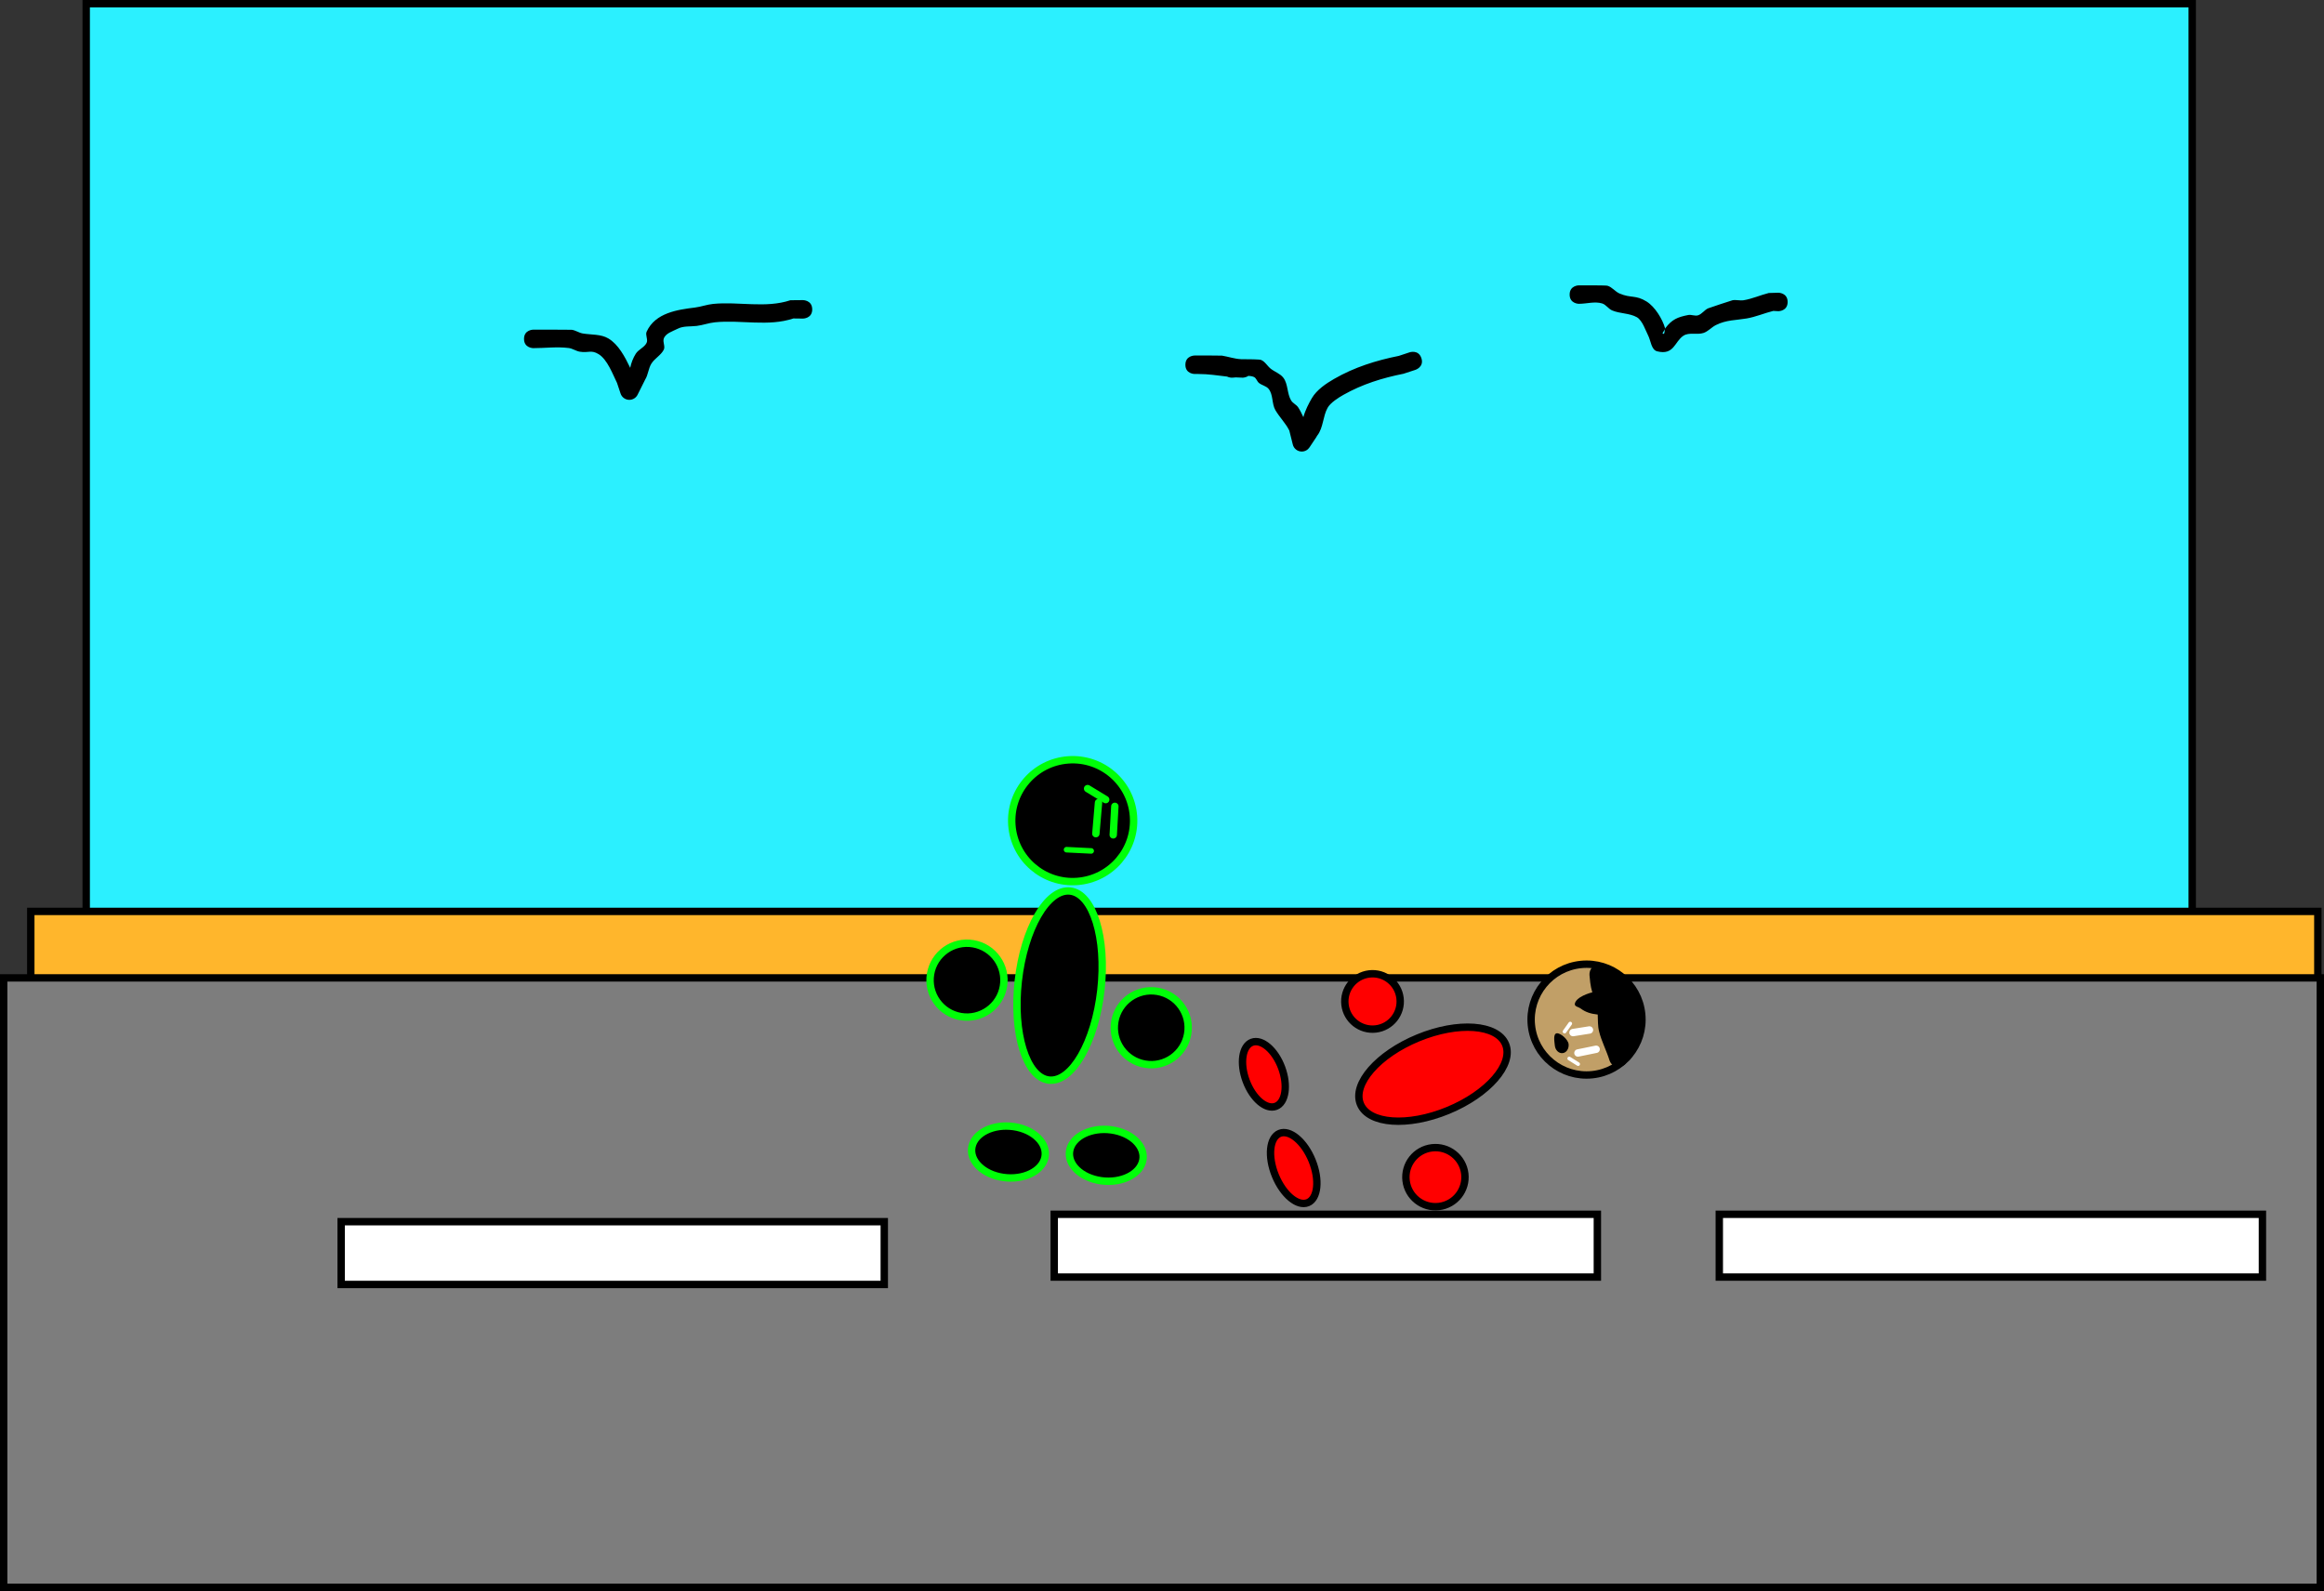 <svg version="1.1" xmlns="http://www.w3.org/2000/svg" xmlns:xlink="http://www.w3.org/1999/xlink" width="629" height="430.75" viewBox="0,0,629,430.75"><rect x="0" y="0" width="629" height="430.75" fill="#333333" stroke="none"/><g transform="translate(78.833,55.75)"><g data-paper-data="{&quot;isPaintingLayer&quot;:true}" fill-rule="nonzero" stroke-linejoin="miter" stroke-miterlimit="10" stroke-dasharray="" stroke-dashoffset="0" style="mix-blend-mode: normal"><path d="M-55.5,193.25v-248h570v248z" fill="#2bf0ff" stroke="#000000" stroke-width="2" stroke-linecap="butt"/><path d="M-70.5,214v-23h619v23z" fill="#ffb62c" stroke="#000000" stroke-width="2" stroke-linecap="butt"/><path d="M141,28c0,2.5 -2.5,2.5 -2.5,2.5l-2.6,-0.032c-6.829,2.276 -14.174,0.316 -21.246,1.039c-1.66,0.17 -3.252,0.776 -4.908,0.981c-1.721,0.213 -3.604,-0.033 -5.148,0.758c-1.382,0.708 -3.321,1.23 -3.789,2.711c-0.298,0.941 0.454,2.077 0.015,2.962c-0.749,1.51 -2.468,2.35 -3.359,3.781c-0.818,1.314 -0.864,3.014 -1.686,4.325c-0.018,0.029 -0.037,0.059 -0.056,0.088l0.011,0.006l-1.976,3.952c-0.401,0.846 -1.262,1.43 -2.26,1.43c-1.125,0 -2.076,-0.743 -2.39,-1.764l-0.94,-2.819c-1.136,-2.284 -2.599,-6.333 -4.985,-7.79c-2.042,-1.247 -2.725,-0.265 -5.086,-0.659c-1.04,-0.173 -1.954,-0.867 -3,-1c-3.174,-0.404 -6.4,0.032 -9.6,0.032c0,0 -2.5,0 -2.5,-2.5c0,-2.5 2.5,-2.5 2.5,-2.5c0.576,0 10.057,-0.01 10.4,0.032c1.046,0.129 1.96,0.827 3,1c2.316,0.386 4.896,0.142 6.914,1.341c2.752,1.635 4.488,4.974 5.927,7.96c0.269,-1.361 0.792,-2.68 1.506,-3.817c0.735,-1.17 2.317,-1.695 2.927,-2.934c0.448,-0.908 -0.404,-2.117 0.015,-3.038c2.336,-5.127 8.393,-5.951 13.063,-6.531c1.652,-0.205 3.241,-0.815 4.898,-0.98c6.957,-0.694 14.252,1.232 20.948,-1l3.4,-0.032c0,0 2.5,0 2.5,2.5z" fill="#000000" stroke="none" stroke-width="0.5" stroke-linecap="butt"/><path d="M405,26c0,2.5 -2.5,2.5 -2.5,2.5l-1.394,-0.075c-2.422,0.604 -4.744,1.625 -7.206,2.042c-2.937,0.498 -5.473,0.369 -8.302,1.778c-1.193,0.594 -2.109,1.727 -3.374,2.147c-1.727,0.573 -3.882,-0.254 -5.41,0.734c-2.435,1.573 -2.528,5.389 -7.126,4.238c-1.638,-0.41 -1.703,-2.918 -2.498,-4.408c-0.566,-1.06 -1.496,-3.983 -3.005,-4.83c-2.019,-1.134 -4.569,-0.929 -6.697,-1.84c-1.014,-0.434 -1.656,-1.578 -2.713,-1.894c-2.005,-0.598 -4.183,0.107 -6.276,0.107c0,0 -2.5,0 -2.5,-2.5c0,-2.5 2.5,-2.5 2.5,-2.5c1.24,0 7.254,-0.023 7.724,0.107c1.254,0.347 2.091,1.593 3.287,2.106c3.1,1.33 4.344,0.319 7.303,2.16c2.301,1.432 4.284,4.737 4.995,7.17c0.156,0.534 -1.041,1.472 -0.498,1.592c0.547,0.121 0.264,-1.123 0.604,-1.569c1.756,-2.298 3.25,-2.971 6.185,-3.534c0.876,-0.168 1.83,0.359 2.676,0.075c1.016,-0.341 1.669,-1.372 2.626,-1.853c0.239,-0.12 6.476,-2.184 6.698,-2.222c0.986,-0.169 2.013,0.161 3,0c2.326,-0.38 4.508,-1.385 6.794,-1.958l2.606,-0.075c0,0 2.5,0 2.5,2.5z" fill="#000000" stroke="none" stroke-width="0.5" stroke-linecap="butt"/><path d="M242,43c0,-2.5 2.5,-2.5 2.5,-2.5h1c0.48,0 6.141,-0.009 6.4,0.032c1.724,0.278 3.419,0.886 5.158,0.961c2.176,0.003 4.986,0.037 5.398,0.197c1.1,0.429 1.704,1.641 2.628,2.376c1.089,0.865 2.547,1.319 3.402,2.416c1.344,1.725 0.996,4.339 2.14,6.203c0.463,0.754 1.417,1.112 1.901,1.853c0.548,0.837 0.982,1.74 1.402,2.65c0.517,-1.897 1.501,-3.783 2.308,-5.157c1.317,-2.243 3.838,-3.943 6.008,-5.194c5.478,-3.158 11.373,-5.005 17.521,-6.236l2.953,-0.977c0,0 2.375,-0.782 3.156,1.593c0.782,2.375 -1.593,3.156 -1.593,3.156l-3.242,1.062c-5.741,1.147 -11.145,2.819 -16.285,5.725c-1.256,0.71 -3.497,2.102 -4.279,3.521c-1.27,2.307 -1.138,5.317 -2.73,7.415c-0.067,0.088 -0.136,0.176 -0.206,0.262l0.04,0.027l-1.978,2.968c-0.445,0.689 -1.22,1.146 -2.102,1.146c-1.19,0 -2.185,-0.831 -2.438,-1.944l-0.938,-3.75c-0.995,-1.979 -2.625,-3.582 -3.751,-5.491c-1.031,-1.748 -0.561,-4.238 -1.86,-5.797c-0.649,-0.779 -1.809,-0.947 -2.598,-1.584c-0.551,-0.445 -0.718,-1.349 -1.372,-1.624c-0.479,-0.201 -0.979,-0.286 -1.491,-0.301c-0.707,0.491 -1.552,0.491 -1.552,0.491c-0.645,-0.006 -1.277,-0.035 -1.902,-0.078c-0.369,0.047 -0.736,0.078 -1.098,0.078c0,0 -0.609,0 -1.226,-0.301c-2.547,-0.295 -5.041,-0.699 -7.774,-0.699h-1c0,0 -2.5,0 -2.5,-2.5z" fill="#000000" stroke="none" stroke-width="0.5" stroke-linecap="butt"/><path d="M-77.833,374v-165h627v165z" fill="#7d7d7d" stroke="#000000" stroke-width="2" stroke-linecap="butt"/><path d="M13.5,292v-17h147v17z" fill="#ffffff" stroke="#000000" stroke-width="2" stroke-linecap="butt"/><path d="M206.5,290v-17h147v17z" fill="#ffffff" stroke="#000000" stroke-width="2" stroke-linecap="butt"/><path d="M386.5,290v-17h147v17z" fill="#ffffff" stroke="#000000" stroke-width="2" stroke-linecap="butt"/><path d="M195.035,167.645c-0.67,-9.088 6.155,-16.998 15.243,-17.668c9.088,-0.67 16.998,6.155 17.668,15.243c0.67,9.088 -6.155,16.998 -15.243,17.668c-9.088,0.67 -16.998,-6.155 -17.668,-15.243z" fill="#000000" stroke="#00ff08" stroke-width="2" stroke-linecap="butt"/><path d="M222.47,170.274l0.434,-7.719" fill="none" stroke="#00ff08" stroke-width="2" stroke-linecap="round"/><path d="M218.484,161.544l-0.717,8.409" fill="none" stroke="#00ff08" stroke-width="2" stroke-linecap="round"/><path d="M215.531,157.751l4.899,2.981" fill="none" stroke="#00ff08" stroke-width="2" stroke-linecap="round"/><path d="M210.817,185.485c6.175,0.692 9.896,12.71 8.313,26.843c-1.584,14.133 -7.873,25.029 -14.047,24.337c-6.175,-0.692 -9.896,-12.71 -8.313,-26.843c1.584,-14.133 7.873,-25.029 14.047,-24.337z" fill="#000000" stroke="#00ff08" stroke-width="2" stroke-linecap="butt"/><path d="M173.03,207.934c0.928,-5.444 6.094,-9.105 11.539,-8.177c5.444,0.928 9.105,6.094 8.177,11.539c-0.928,5.444 -6.094,9.105 -11.539,8.177c-5.444,-0.928 -9.105,-6.094 -8.177,-11.539z" fill="#000000" stroke="#00ff08" stroke-width="2" stroke-linecap="butt"/><path d="M222.896,220.812c0.928,-5.444 6.094,-9.105 11.539,-8.177c5.444,0.928 9.105,6.094 8.177,11.539c-0.928,5.444 -6.094,9.105 -11.539,8.177c-5.444,-0.928 -9.105,-6.094 -8.177,-11.539z" fill="#000000" stroke="#00ff08" stroke-width="2" stroke-linecap="butt"/><path d="M210.697,255.676c0.757,-3.805 5.799,-6.28 11.261,-5.529c5.462,0.751 9.275,4.445 8.518,8.25c-0.757,3.805 -5.799,6.28 -11.261,5.529c-5.462,-0.751 -9.275,-4.445 -8.518,-8.25z" fill="#000000" stroke="#00ff08" stroke-width="2" stroke-linecap="butt"/><path d="M184.229,254.705c0.786,-3.799 5.846,-6.237 11.302,-5.445c5.456,0.792 9.242,4.514 8.456,8.314c-0.786,3.799 -5.846,6.237 -11.302,5.445c-5.456,-0.792 -9.242,-4.514 -8.456,-8.314z" fill="#000000" stroke="#00ff08" stroke-width="2" stroke-linecap="butt"/><g><path d="M313.06,244.894c-10.851,4.471 -21.46,3.697 -23.695,-1.728c-2.235,-5.426 4.749,-13.448 15.6,-17.919c10.851,-4.471 21.46,-3.697 23.695,1.728c2.235,5.426 -4.749,13.448 -15.6,17.919z" fill="#ff0000" stroke="#000000" stroke-width="2" stroke-linecap="butt"/><path d="M291.766,207.929c4.114,-0.485 7.842,2.457 8.326,6.57c0.485,4.114 -2.457,7.842 -6.57,8.326c-4.114,0.485 -7.842,-2.457 -8.326,-6.57c-0.485,-4.114 2.457,-7.842 6.57,-8.326z" fill="#ff0000" stroke="#000000" stroke-width="2" stroke-linecap="butt"/><path d="M308.737,255.002c4.388,-0.517 8.364,2.62 8.882,7.008c0.517,4.388 -2.62,8.364 -7.008,8.882c-4.388,0.517 -8.364,-2.62 -8.882,-7.008c-0.517,-4.388 2.62,-8.364 7.008,-8.882z" fill="#ff0000" stroke="#000000" stroke-width="2" stroke-linecap="butt"/><path d="M266.47,243.771c-2.653,0.987 -6.248,-2.094 -8.03,-6.881c-1.782,-4.788 -1.076,-9.469 1.577,-10.457c2.653,-0.987 6.248,2.094 8.03,6.881c1.782,4.788 1.076,9.469 -1.577,10.457z" fill="#ff0000" stroke="#000000" stroke-width="2" stroke-linecap="butt"/><path d="M276.292,258.45c2.109,5.179 1.589,10.285 -1.16,11.404c-2.749,1.119 -6.688,-2.172 -8.796,-7.351c-2.109,-5.179 -1.589,-10.285 1.16,-11.404c2.749,-1.119 6.688,2.172 8.796,7.351z" fill="#ff0000" stroke="#000000" stroke-width="2" stroke-linecap="butt"/><g><path d="M335.647,221.814c-0.842,-8.241 5.157,-15.605 13.399,-16.446c8.241,-0.842 15.605,5.157 16.446,13.399c0.842,8.241 -5.157,15.605 -13.399,16.446c-8.241,0.842 -15.605,-5.157 -16.446,-13.399z" fill="#c19f67" stroke="#000000" stroke-width="2" stroke-linecap="butt"/><path d="M348.841,214.263c1.011,-0.65 2.346,-1.125 3.29,-1.353c-0.25,-0.869 -0.457,-1.746 -0.558,-2.643l-0.203,-1.99c0,0 -0.254,-2.487 2.233,-2.741c1.879,-0.192 2.484,1.181 2.667,1.864c0.012,-0.001 0.024,-0.003 0.036,-0.004c0.632,-0.064 1.232,0.112 1.71,0.455l2.158,1.531l-0.017,0.023c0.917,0.46 1.737,1.164 2.585,2.428c1.096,1.633 2.516,5.08 2.086,7.737c0.135,3.506 -1.049,7.194 -1.849,10.369c0,0 -0.338,1.342 -1.51,1.777c-0.227,0.513 -0.682,1.003 -1.555,1.272c-2.389,0.737 -3.126,-1.652 -3.126,-1.652c-0.817,-2.658 -2.159,-5.149 -2.829,-7.848c-0.367,-1.478 -0.289,-3.035 -0.366,-4.563c-1.777,-0.196 -3.227,-0.585 -4.659,-1.668c-0.506,-0.383 -1.555,-0.489 -1.537,-1.123c0.02,-0.662 0.545,-1.259 1.275,-1.761c0.051,-0.042 0.107,-0.079 0.167,-0.111z" fill="#000000" stroke="none" stroke-width="0.5" stroke-linecap="butt"/><path d="M353.166,228.324l-4.923,1.005" fill="none" stroke="#ffffff" stroke-width="2" stroke-linecap="round"/><path d="M351.359,223.1l-4.451,0.706" fill="none" stroke="#ffffff" stroke-width="2" stroke-linecap="round"/><path d="M344.618,223.537l1.538,-2.167" fill="none" stroke="#ffffff" stroke-width="1" stroke-linecap="round"/><path d="M345.883,230.827l2.416,1.512" fill="none" stroke="#ffffff" stroke-width="1" stroke-linecap="round"/><path d="M345.72,226.943c0.126,1.236 -0.607,2.324 -1.637,2.429c-1.03,0.105 -1.968,-0.812 -2.094,-2.048c-0.126,-1.236 -0.49,-3.217 0.54,-3.322c1.03,-0.105 3.064,1.705 3.19,2.941z" fill="#000000" stroke="none" stroke-width="0" stroke-linecap="butt"/></g></g><path d="M216.5,174.625l-6.667,-0.333" fill="#00ff08" stroke="#00ff08" stroke-width="1.5" stroke-linecap="round"/></g></g></svg>